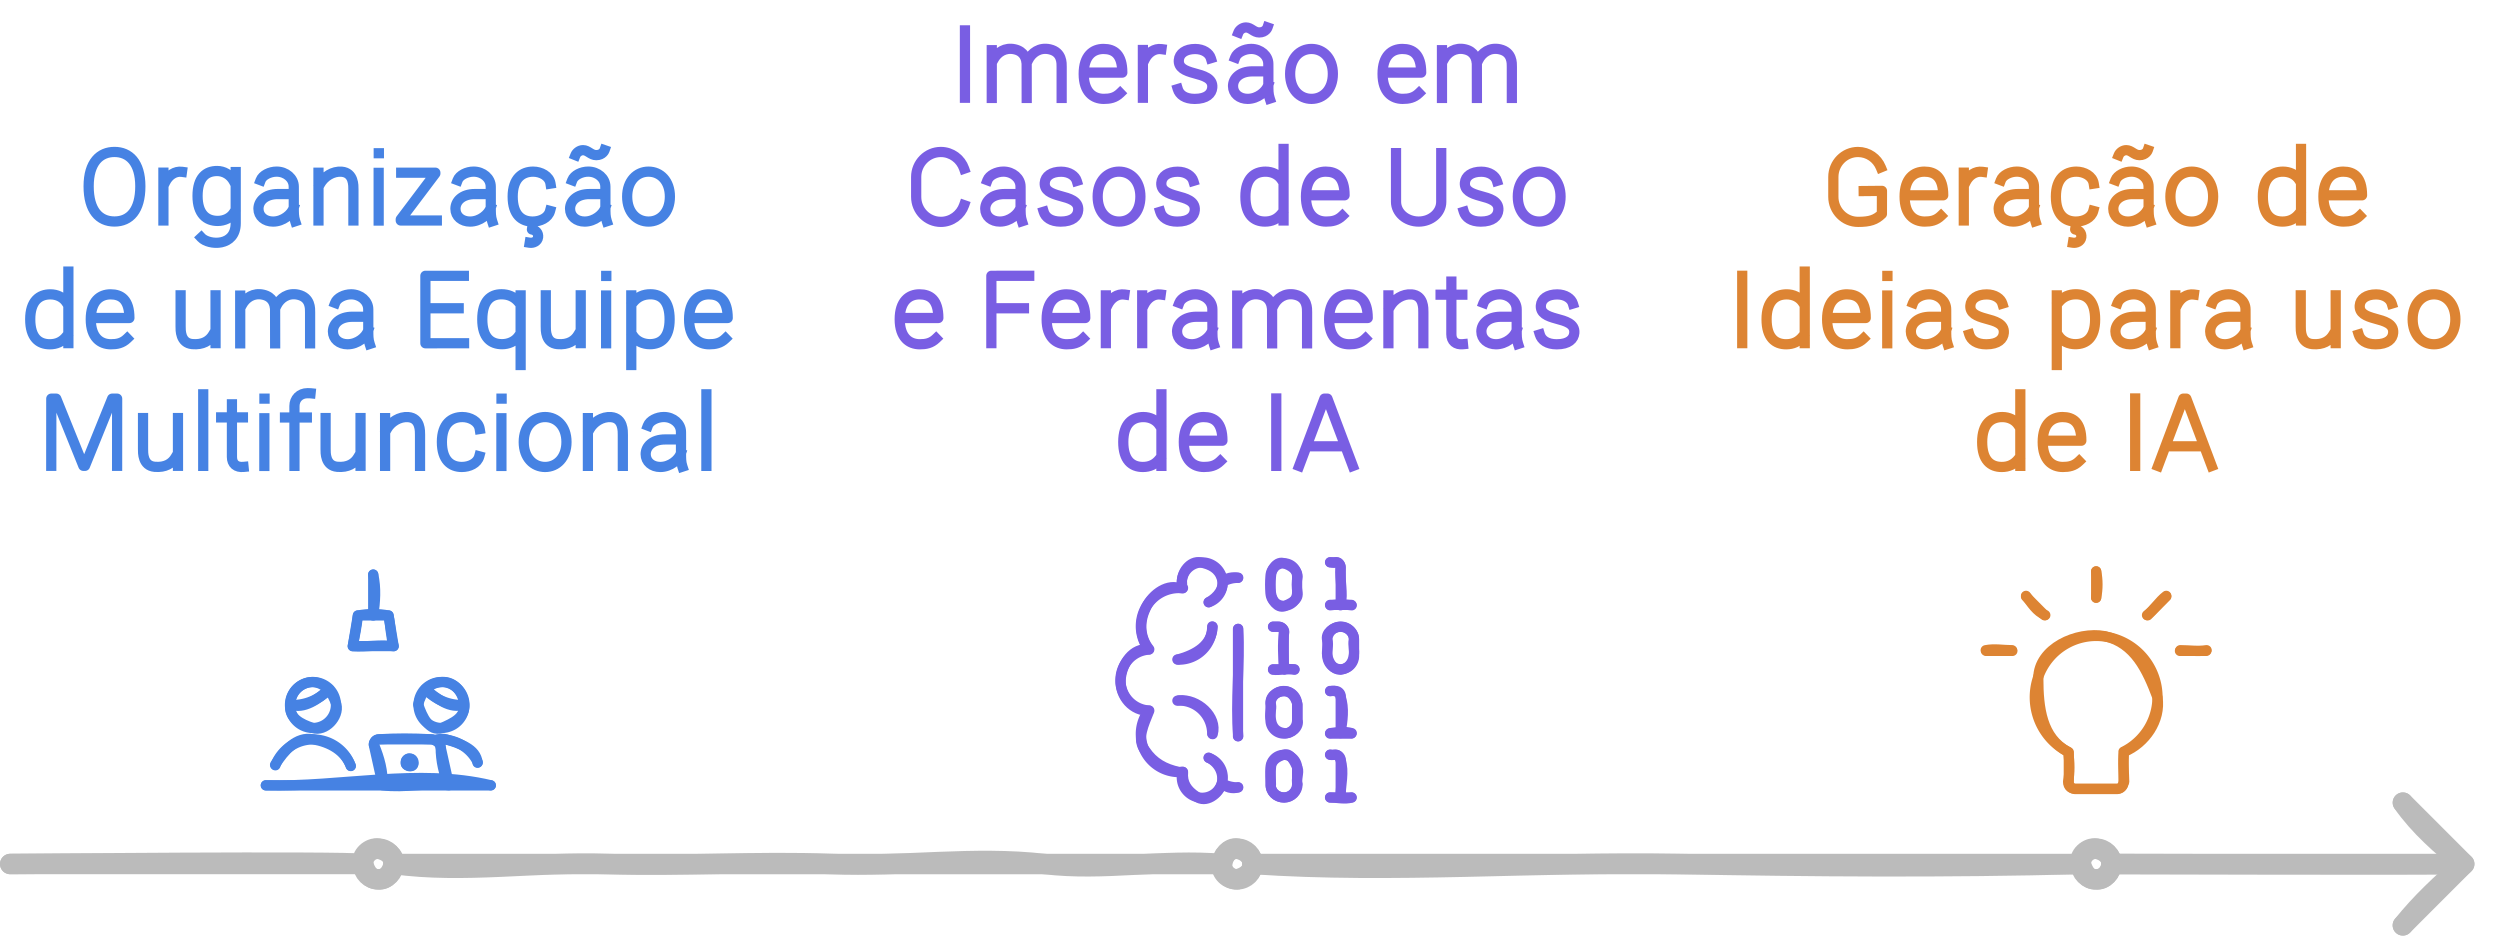 <svg width="489" height="183" viewBox="0 0 489 183" style="fill:none;stroke:none;fill-rule:evenodd;clip-rule:evenodd;stroke-linecap:round;stroke-linejoin:round;stroke-miterlimit:1.5;" version="1.1" xmlns="http://www.w3.org/2000/svg" xmlns:xlink="http://www.w3.org/1999/xlink"><g id="blend" style="mix-blend-mode:multiply"><g id="g-root-4.head_sy_18kowu55v38qt-fill" data-item-order="-11515" data-item-id="4.head_sy_18kowu55v38qt" data-item-class="ScenePart Indexed Stroke ColorFillGray ColorStrokeGray" data-item-index="3" data-renderer-id="0" transform="matrix(1, 0, 0, 1, 460, 146.996)"></g><g id="g-root-4.cu-smallCircle_sy_v98egt5v3abr-fill" data-item-order="-11513" data-item-id="4.cu-smallCircle_sy_v98egt5v3abr" data-item-class="ScenePart Indexed Stroke ColorFillGray ColorStrokeGray" data-item-index="3" data-renderer-id="0" transform="matrix(1, 0, 0, 1, 397, 156)"></g><g id="g-root-3.s3_sy_1czvuql8372td-fill" data-item-order="-11511" data-item-id="3.s3_sy_1czvuql8372td" data-item-class="ScenePart Indexed Stroke ColorFillGray ColorStrokeGray" data-item-index="3" data-renderer-id="0" transform="matrix(1, 0, 0, 1, 403, 159)"></g><g id="g-root-2.s4_sy_1lviy4d5v3abl-fill" data-item-order="-11509" data-item-id="2.s4_sy_1lviy4d5v3abl" data-item-class="ScenePart Indexed Stroke ColorFillGray ColorStrokeGray" data-item-index="2" data-renderer-id="0" transform="matrix(1, 0, 0, 1, 235, 159)"></g><g id="g-root-2.cu-smallCircle_sy_1lviy4d5v3abm-fill" data-item-order="-11507" data-item-id="2.cu-smallCircle_sy_1lviy4d5v3abm" data-item-class="ScenePart Indexed Stroke ColorFillGray ColorStrokeGray" data-item-index="2" data-renderer-id="0" transform="matrix(1, 0, 0, 1, 229, 156)"></g><g id="g-root-1.cu-smallCircle_sy_1qbcg8t5v39jc-fill" data-item-order="-11505" data-item-id="1.cu-smallCircle_sy_1qbcg8t5v39jc" data-item-class="ScenePart Indexed Indexed_1 Stroke ColorFillGray ColorStrokeGray" data-item-index="1" data-renderer-id="0" transform="matrix(1, 0, 0, 1, 61, 156)"></g><g id="g-root-1.s5_sy_4l2fjx5v3bba-fill" data-item-order="-11503" data-item-id="1.s5_sy_4l2fjx5v3bba" data-item-class="ScenePart Indexed Indexed_1 Stroke ColorFillGray ColorStrokeGray" data-item-index="1" data-renderer-id="0" transform="matrix(1, 0, 0, 1, 67, 159)"></g><g id="g-root-1.s6_sy_1ur5yd95v38r3-fill" data-item-order="-11501" data-item-id="1.s6_sy_1ur5yd95v38r3" data-item-class="ScenePart Indexed Indexed_1 Stroke ColorFillGray ColorStrokeGray" data-item-index="1" data-renderer-id="0" transform="matrix(1, 0, 0, 1, -8, 158.996)"></g><g id="g-root-tx_immerset_1d1rd4t5v3a4q-fill" data-item-order="0" data-item-id="tx_immerset_1d1rd4t5v3a4q" data-item-class="Label Stroke SceneTarget Indexed" data-item-index="2" data-renderer-id="0" transform="matrix(1, 0, 0, 1, 160, -9)"></g><g id="g-root-tx_formamul_hznbct5v3awz-fill" data-item-order="0" data-item-id="tx_formamul_hznbct5v3awz" data-item-class="Label Stroke SceneTarget Indexed Indexed_1" data-item-index="1" data-renderer-id="0" transform="matrix(1, 0, 0, 1, -8, 15)"></g><g id="g-root-tx_generate_v98egt5v3abs-fill" data-item-order="0" data-item-id="tx_generate_v98egt5v3abs" data-item-class="Label Stroke SceneTarget Indexed" data-item-index="3" data-renderer-id="0" transform="matrix(1, 0, 0, 1, 322, 15)"></g><g id="g-root-1_4hy24d5v62h6-fill" data-item-order="0" data-item-id="1_4hy24d5v62h6" data-item-class="Icon Stroke SceneTarget Indexed Indexed_1" data-item-index="1" data-renderer-id="0" transform="matrix(1, 0, 0, 1, 40, 99)"></g><g id="g-root-codi_qof3nh5v639d-fill" data-item-order="0" data-item-id="codi_qof3nh5v639d" data-item-class="Icon Stroke SceneTarget Indexed" data-item-index="2" data-renderer-id="0" transform="matrix(1, 0, 0, 1, 208, 99)"></g><g id="g-root-on_zqaurh5v4pvr-fill" data-item-order="0" data-item-id="on_zqaurh5v4pvr" data-item-class="Icon Stroke SceneTarget Indexed" data-item-index="3" data-renderer-id="0" transform="matrix(1, 0, 0, 1, 376, 99)"></g><g id="g-root-4.head_sy_18kowu55v38qt-stroke" data-item-order="-11515" data-item-id="4.head_sy_18kowu55v38qt" data-item-class="ScenePart Indexed Stroke ColorFillGray ColorStrokeGray" data-item-index="3" data-renderer-id="0" transform="matrix(1, 0, 0, 1, 460, 146.996)"><g id="4.head_sy_18kowu55v38qt-stroke" fill="none" stroke-linecap="round" stroke-linejoin="round" stroke-miterlimit="1.5" stroke="#bbbbbb" stroke-width="4" transform="matrix(1, 0, 0, 1, -2, -2.996)"><g xmlns="http://www.w3.org/2000/svg" transform="translate(-612, -239)"><path d="M 624 276 C 627.5 271.6 631.7 267.7 636 264 C 631.6 260.4 627.2 256.6 624 252"></path><path d="M624 275.996L636 263.988L624.016 251.996"></path></g></g></g><g id="g-root-4.cu-smallCircle_sy_v98egt5v3abr-stroke" data-item-order="-11513" data-item-id="4.cu-smallCircle_sy_v98egt5v3abr" data-item-class="ScenePart Indexed Stroke ColorFillGray ColorStrokeGray" data-item-index="3" data-renderer-id="0" transform="matrix(1, 0, 0, 1, 397, 156)"><g id="4.cu-smallCircle_sy_v98egt5v3abr-stroke" fill="none" stroke-linecap="round" stroke-linejoin="round" stroke-miterlimit="1.5" stroke="#bbbbbb" stroke-width="4" transform="matrix(1, 0, 0, 1, -2, -2)"><g xmlns="http://www.w3.org/2000/svg" transform="translate(-549, -249)"><path d="M 564 267 C 565.6 267.2 566.9 265.6 567 264 C 567.1 262.3 565.6 261.3 564 261 C 562.4 260.7 560.5 262.4 561 264 C 561.5 265.6 562.3 267.1 564 267"></path><path d="M564 267C565.657 267 567 265.657 567 264C567 262.343 565.657 261 564 261C562.343 261 561 262.343 561 264C561 265.657 562.343 267 564 267Z"></path></g></g></g><g id="g-root-3.s3_sy_1czvuql8372td-stroke" data-item-order="-11511" data-item-id="3.s3_sy_1czvuql8372td" data-item-class="ScenePart Indexed Stroke ColorFillGray ColorStrokeGray" data-item-index="3" data-renderer-id="0" transform="matrix(1, 0, 0, 1, 403, 159)"><g id="3.s3_sy_1czvuql8372td-stroke" fill="none" stroke-linecap="round" stroke-linejoin="round" stroke-miterlimit="1.5" stroke="#bbbbbb" stroke-width="4" transform="matrix(1, 0, 0, 1, -2, -2)"><g xmlns="http://www.w3.org/2000/svg" transform="translate(-555, -252)"><path d="M 567 264 C 567 264 631.9 264.2 635 264"></path><path d="M567 264C567 264 631.885 264 635 264"></path></g></g></g><g id="g-root-2.s4_sy_1lviy4d5v3abl-stroke" data-item-order="-11509" data-item-id="2.s4_sy_1lviy4d5v3abl" data-item-class="ScenePart Indexed Stroke ColorFillGray ColorStrokeGray" data-item-index="2" data-renderer-id="0" transform="matrix(1, 0, 0, 1, 235, 159)"><g id="2.s4_sy_1lviy4d5v3abl-stroke" fill="none" stroke-linecap="round" stroke-linejoin="round" stroke-miterlimit="1.5" stroke="#bbbbbb" stroke-width="4" transform="matrix(1, 0, 0, 1, -2, -2)"><g xmlns="http://www.w3.org/2000/svg" transform="translate(-387, -252)"><path d="M 399 264 C 426.6 265.9 454.4 263.5 482 264 C 508.3 264.5 534.7 264.7 561 264"></path><path d="M399 264H561"></path></g></g></g><g id="g-root-2.cu-smallCircle_sy_1lviy4d5v3abm-stroke" data-item-order="-11507" data-item-id="2.cu-smallCircle_sy_1lviy4d5v3abm" data-item-class="ScenePart Indexed Stroke ColorFillGray ColorStrokeGray" data-item-index="2" data-renderer-id="0" transform="matrix(1, 0, 0, 1, 229, 156)"><g id="2.cu-smallCircle_sy_1lviy4d5v3abm-stroke" fill="none" stroke-linecap="round" stroke-linejoin="round" stroke-miterlimit="1.5" stroke="#bbbbbb" stroke-width="4" transform="matrix(1, 0, 0, 1, -2, -2)"><g xmlns="http://www.w3.org/2000/svg" transform="translate(-381, -249)"><path d="M 396 267 C 397.6 266.6 399 265.7 399 264 C 399 262.3 397.6 261.3 396 261 C 394.4 260.7 393.3 262.4 393 264 C 392.7 265.6 394.3 267.1 396 267"></path><path d="M396 267C397.657 267 399 265.657 399 264C399 262.343 397.657 261 396 261C394.343 261 393 262.343 393 264C393 265.657 394.343 267 396 267Z"></path></g></g></g><g id="g-root-1.cu-smallCircle_sy_1qbcg8t5v39jc-stroke" data-item-order="-11505" data-item-id="1.cu-smallCircle_sy_1qbcg8t5v39jc" data-item-class="ScenePart Indexed Indexed_1 Stroke ColorFillGray ColorStrokeGray" data-item-index="1" data-renderer-id="0" transform="matrix(1, 0, 0, 1, 61, 156)"><g id="1.cu-smallCircle_sy_1qbcg8t5v39jc-stroke" fill="none" stroke-linecap="round" stroke-linejoin="round" stroke-miterlimit="1.5" stroke="#bbbbbb" stroke-width="4" transform="matrix(1, 0, 0, 1, -2, -2)"><g xmlns="http://www.w3.org/2000/svg" transform="translate(-213, -249)"><path d="M 228 267 C 229.6 267.2 230.7 265.6 231 264 C 231.3 262.4 229.6 261.3 228 261 C 226.4 260.7 224.5 262.4 225 264 C 225.5 265.6 226.3 267 228 267"></path><path d="M228 267C229.657 267 231 265.657 231 264C231 262.343 229.657 261 228 261C226.343 261 225 262.343 225 264C225 265.657 226.343 267 228 267Z"></path></g></g></g><g id="g-root-1.s5_sy_4l2fjx5v3bba-stroke" data-item-order="-11503" data-item-id="1.s5_sy_4l2fjx5v3bba" data-item-class="ScenePart Indexed Indexed_1 Stroke ColorFillGray ColorStrokeGray" data-item-index="1" data-renderer-id="0" transform="matrix(1, 0, 0, 1, 67, 159)"><g id="1.s5_sy_4l2fjx5v3bba-stroke" fill="none" stroke-linecap="round" stroke-linejoin="round" stroke-miterlimit="1.5" stroke="#bbbbbb" stroke-width="4" transform="matrix(1, 0, 0, 1, -2, -2)"><g xmlns="http://www.w3.org/2000/svg" transform="translate(-219, -252)"><path d="M 231 264 C 244.8 265.9 258.8 263.5 272.7 264 C 287.3 264.5 302 263.4 316.6 264 C 330.5 264.6 344.5 262.4 358.3 264 C 369.8 265.4 381.5 263 393 264"></path><path d="M231 264H393"></path></g></g></g><g id="g-root-1.s6_sy_1ur5yd95v38r3-stroke" data-item-order="-11501" data-item-id="1.s6_sy_1ur5yd95v38r3" data-item-class="ScenePart Indexed Indexed_1 Stroke ColorFillGray ColorStrokeGray" data-item-index="1" data-renderer-id="0" transform="matrix(1, 0, 0, 1, -8, 158.996)"><g id="1.s6_sy_1ur5yd95v38r3-stroke" fill="none" stroke-linecap="round" stroke-linejoin="round" stroke-miterlimit="1.5" stroke="#bbbbbb" stroke-width="4" transform="matrix(1, 0, 0, 1, -2, -2.996)"><g xmlns="http://www.w3.org/2000/svg" transform="translate(-144, -251)"><path d="M 156 264 C 156 264 221.9 263.4 225 264"></path><path d="M156 263.996C156 263.996 221.837 263.996 224.998 263.996"></path></g></g></g><g id="g-root-tx_immerset_1d1rd4t5v3a4q-stroke" data-item-order="0" data-item-id="tx_immerset_1d1rd4t5v3a4q" data-item-class="Label Stroke SceneTarget Indexed" data-item-index="2" data-renderer-id="0" transform="matrix(1, 0, 0, 1, 160, -9)"><g id="tx_immerset_1d1rd4t5v3a4q-stroke" fill="none" stroke-linecap="square" stroke-linejoin="miter" stroke-miterlimit="4" stroke="#795ee3" stroke-width="2" transform="matrix(1, 0, 0, 1, 3, 2)"><g xmlns="http://www.w3.org/2000/svg" transform="translate(1, 8)"><path d="M24.745 4.938V18.127 M29.99 8.814L29.99 18.162M36.824 18.162L36.813 11.47C36.749 10.526 36.382 9.078 34.508 8.649C32.568 8.205 31.088 9.248 30.352 10.595M43.659 18.162V12.108C43.659 11.396 43.774 9.206 41.343 8.649C39.314 8.184 37.779 9.347 37.079 10.783 M55.087 17.218C54.114 18.155 53.089 18.339 51.904 18.339C49.835 18.339 47.972 17.028 47.972 13.456C47.972 9.884 49.781 8.573 51.85 8.573C53.918 8.573 55.522 9.63 55.522 13.201H48.302 M63.175 8.609C61.794 8.419 60.546 9.319 59.904 10.619M59.549 8.773V18.123 M72.838 10.381C72.542 9.404 71.388 8.584 69.778 8.584C67.89 8.584 66.67 9.447 66.579 10.751C66.474 12.246 67.708 12.822 69.638 13.339C71.332 13.797 73.275 14.277 73.121 16.122C73.022 17.311 72.045 18.346 69.688 18.346C67.782 18.346 66.705 17.53 66.37 16.424 M78.236 5.346C78.419 4.888 79.012 4.37 79.723 4.37C80.69 4.37 81.242 5.346 82.3 5.346C83.589 5.346 83.924 4.371 83.924 4.371M77.608 10.246C77.972 9.28 79.388 8.567 80.728 8.567C82.582 8.567 84.084 9.88 84.084 11.499L84.09 12.957V15.571C84.09 16.614 84.065 17.353 84.367 18.278M83.71 12.957H80.982C78.479 12.957 77.179 14.343 77.179 15.837C77.179 17.331 78.417 18.341 80.033 18.341C82.015 18.341 83.641 16.888 84.041 15.732 M96.707 13.457C96.707 16.522 94.836 18.34 92.528 18.34C90.22 18.34 88.349 16.522 88.349 13.457C88.349 10.392 90.22 8.573 92.528 8.573C94.836 8.573 96.707 10.392 96.707 13.457Z M113.547 17.218C112.574 18.155 111.549 18.339 110.364 18.339C108.295 18.339 106.432 17.028 106.432 13.456C106.432 9.884 108.241 8.573 110.31 8.573C112.378 8.573 113.982 9.63 113.982 13.201H106.762 M118.05 8.814L118.05 18.162M124.884 18.162L124.873 11.47C124.809 10.526 124.442 9.078 122.568 8.649C120.628 8.205 119.148 9.248 118.412 10.595M131.719 18.162V12.108C131.719 11.396 131.834 9.206 129.403 8.649C127.374 8.184 125.839 9.347 125.139 10.783 M24.582 39.13C23.921 41.034 22.133 42.398 20.03 42.398C17.365 42.398 15.204 40.207 15.204 37.504V33.621C15.204 30.918 17.365 28.727 20.03 28.727C22.133 28.727 23.921 30.091 24.582 31.995 M29.143 34.246C29.507 33.28 30.923 32.567 32.263 32.567C34.117 32.567 35.619 33.88 35.619 35.499L35.625 36.957V39.571C35.625 40.614 35.6 41.353 35.901 42.278M35.245 36.957H32.517C30.014 36.957 28.714 38.343 28.714 39.837C28.714 41.331 29.952 42.341 31.568 42.341C33.55 42.341 35.176 40.888 35.576 39.732 M46.613 34.381C46.317 33.404 45.163 32.584 43.553 32.584C41.665 32.584 40.445 33.447 40.354 34.751C40.249 36.246 41.483 36.822 43.413 37.339C45.107 37.797 47.05 38.277 46.896 40.122C46.797 41.31 45.82 42.346 43.463 42.346C41.557 42.346 40.48 41.53 40.145 40.424 M59.062 37.457C59.062 40.522 57.191 42.34 54.883 42.34C52.575 42.34 50.704 40.522 50.704 37.457C50.704 34.392 52.575 32.573 54.883 32.573C57.191 32.573 59.062 34.392 59.062 37.457Z M69.413 34.381C69.117 33.404 67.963 32.584 66.353 32.584C64.465 32.584 63.245 33.447 63.154 34.751C63.049 36.246 64.283 36.822 66.213 37.339C67.907 37.797 69.85 38.277 69.696 40.122C69.597 41.31 68.62 42.346 66.263 42.346C64.357 42.346 63.28 41.53 62.945 40.424 M87.065 42.124V28.123M86.705 40.773C85.843 41.871 84.745 42.34 83.435 42.34C81.254 42.34 79.602 41.029 79.602 37.458C79.602 33.886 81.359 32.575 83.541 32.575C84.81 32.575 86.02 33.114 86.705 34.175 M98.562 41.218C97.589 42.155 96.564 42.339 95.379 42.339C93.31 42.339 91.447 41.028 91.447 37.456C91.447 33.884 93.256 32.573 95.325 32.573C97.393 32.573 98.997 33.63 98.997 37.201H91.777 M109.064 28.947V38.478C109.064 40.611 111.044 42.34 113.486 42.34C115.928 42.34 117.907 40.611 117.907 38.478V28.947 M128.793 34.381C128.497 33.404 127.343 32.584 125.733 32.584C123.845 32.584 122.625 33.447 122.534 34.751C122.429 36.246 123.663 36.822 125.593 37.339C127.287 37.797 129.23 38.277 129.076 40.122C128.977 41.31 128 42.346 125.643 42.346C123.737 42.346 122.66 41.53 122.325 40.424 M141.242 37.457C141.242 40.522 139.371 42.34 137.063 42.34C134.755 42.34 132.884 40.522 132.884 37.457C132.884 34.392 134.755 32.573 137.063 32.573C139.371 32.573 141.242 34.392 141.242 37.457Z M19.102 65.218C18.129 66.155 17.104 66.339 15.919 66.339C13.85 66.339 11.986 65.028 11.986 61.456C11.986 57.884 13.796 56.573 15.865 56.573C17.933 56.573 19.537 57.63 19.537 61.201H12.317 M37.319 52.945C35.919 52.945 30.859 52.95 29.911 52.95V66.124M36.287 59.297H30.348 M47.842 65.218C46.869 66.155 45.844 66.339 44.659 66.339C42.59 66.339 40.726 65.028 40.726 61.456C40.726 57.884 42.536 56.573 44.605 56.573C46.673 56.573 48.277 57.63 48.277 61.201H41.057 M55.93 56.609C54.549 56.419 53.301 57.319 52.659 58.619M52.304 56.773V66.123 M63.04 56.609C61.659 56.419 60.411 57.319 59.769 58.619M59.414 56.773V66.123 M66.663 58.246C67.027 57.28 68.443 56.567 69.783 56.567C71.637 56.567 73.139 57.88 73.139 59.499L73.145 60.957V63.571C73.145 64.614 73.12 65.353 73.422 66.278M72.765 60.957H70.037C67.534 60.957 66.234 62.343 66.234 63.837C66.234 65.332 67.472 66.341 69.088 66.341C71.07 66.341 72.696 64.888 73.096 63.732 M77.995 56.814L77.995 66.162M84.829 66.162L84.818 59.47C84.754 58.526 84.387 57.078 82.513 56.649C80.573 56.205 79.093 57.248 78.357 58.595M91.664 66.162V60.108C91.664 59.396 91.779 57.206 89.348 56.649C87.319 56.184 85.785 57.347 85.084 58.783 M103.092 65.218C102.119 66.155 101.094 66.339 99.909 66.339C97.84 66.339 95.977 65.028 95.977 61.456C95.977 57.884 97.786 56.573 99.855 56.573C101.923 56.573 103.527 57.63 103.527 61.201H96.307 M107.574 56.78L107.574 66.128M114.408 66.128V60.074C114.408 59.362 114.504 56.79 112.121 56.587C110.363 56.437 108.674 57.562 107.898 58.956 M122.154 66.326C120.745 66.466 119.887 65.732 119.887 64.387V54.081M122.037 56.642H120.273M117.777 56.642H119.51 M126.183 58.246C126.547 57.28 127.963 56.567 129.303 56.567C131.157 56.567 132.659 57.88 132.659 59.499L132.665 60.957V63.571C132.665 64.614 132.64 65.353 132.941 66.278M132.285 60.957H129.557C127.054 60.957 125.754 62.343 125.754 63.837C125.754 65.332 126.992 66.341 128.608 66.341C130.59 66.341 132.216 64.888 132.616 63.732 M143.653 58.381C143.357 57.404 142.203 56.584 140.593 56.584C138.705 56.584 137.485 57.447 137.394 58.751C137.289 60.246 138.523 60.822 140.453 61.339C142.147 61.797 144.09 62.277 143.936 64.122C143.837 65.311 142.86 66.346 140.503 66.346C138.597 66.346 137.52 65.53 137.185 64.424 M63.175 90.124V76.123M62.815 88.773C61.953 89.871 60.855 90.34 59.545 90.34C57.364 90.34 55.712 89.029 55.712 85.458C55.712 81.886 57.469 80.575 59.651 80.575C60.92 80.575 62.13 81.114 62.815 82.175 M74.672 89.218C73.699 90.155 72.674 90.339 71.489 90.339C69.42 90.339 67.556 89.028 67.556 85.456C67.556 81.884 69.366 80.573 71.435 80.573C73.503 80.573 75.107 81.63 75.107 85.201H67.887 M85.64 76.938V90.127 M90.109 90.145L95.057 76.973L95.645 76.973L100.609 90.145M91.926 86.294H98.785"></path></g></g></g><g id="g-root-tx_formamul_hznbct5v3awz-stroke" data-item-order="0" data-item-id="tx_formamul_hznbct5v3awz" data-item-class="Label Stroke SceneTarget Indexed Indexed_1" data-item-index="1" data-renderer-id="0" transform="matrix(1, 0, 0, 1, -8, 15)"><g id="tx_formamul_hznbct5v3awz-stroke" fill="none" stroke-linecap="square" stroke-linejoin="miter" stroke-miterlimit="4" stroke="#4682e3" stroke-width="2" transform="matrix(1, 0, 0, 1, 1, 2)"><g xmlns="http://www.w3.org/2000/svg" transform="translate(9, 8)"><path d="M15.338 11.438C15.338 16.143 17.385 18.326 20.393 18.326C23.402 18.326 25.449 16.143 25.449 11.438C25.449 6.733 23.232 4.721 20.393 4.721C17.555 4.721 15.338 6.733 15.338 11.438Z M33.59 8.609C32.209 8.419 30.961 9.319 30.319 10.619M29.964 8.773V18.123 M44.104 8.652V18.654C44.104 23.351 38.811 23.001 37.376 21.47M43.77 16.573C43.09 17.661 41.866 18.214 40.58 18.214C38.399 18.214 36.642 16.903 36.642 13.331C36.642 9.76 38.293 8.449 40.475 8.449C41.743 8.449 43.048 9.129 43.77 10.502 M48.983 10.246C49.347 9.28 50.763 8.567 52.103 8.567C53.957 8.567 55.459 9.88 55.459 11.499L55.465 12.957V15.571C55.465 16.614 55.44 17.353 55.742 18.278M55.085 12.957H52.357C49.854 12.957 48.554 14.343 48.554 15.837C48.554 17.331 49.792 18.341 51.408 18.341C53.39 18.341 55.016 16.888 55.416 15.732 M60.294 8.78L60.294 18.128M67.128 18.128V12.074C67.128 11.362 67.224 8.79 64.841 8.587C63.083 8.437 61.394 9.562 60.618 10.956 M72.083 4.971H72.107M72.067 8.804V18.145 M76.474 8.78H83.151V8.936L76.389 17.904V18.128L83.444 18.128 M87.513 10.246C87.877 9.28 89.293 8.567 90.633 8.567C92.487 8.567 93.989 9.88 93.989 11.499L93.995 12.957V15.571C93.995 16.614 93.97 17.353 94.271 18.278M93.615 12.957H90.887C88.384 12.957 87.084 14.343 87.084 15.837C87.084 17.331 88.322 18.341 89.938 18.341C91.92 18.341 93.546 16.888 93.946 15.732 M101.611 22.478C102.248 22.579 103.144 22.251 103.248 21.403C103.348 20.593 102.821 20.02 102.048 19.885L102.262 18.504M105.592 16.254C105.22 17.649 103.652 18.339 102.183 18.339C100.045 18.339 98.28 17.028 98.28 13.456C98.28 9.884 100.149 8.573 102.286 8.573C103.793 8.573 105.443 9.41 105.677 10.915 M110.561 5.346C110.744 4.888 111.337 4.37 112.048 4.37C113.015 4.37 113.567 5.346 114.625 5.346C115.914 5.346 116.249 4.371 116.249 4.371M109.933 10.246C110.297 9.28 111.713 8.567 113.053 8.567C114.907 8.567 116.409 9.88 116.409 11.499L116.415 12.957V15.571C116.415 16.614 116.39 17.353 116.691 18.278M116.035 12.957H113.307C110.804 12.957 109.504 14.343 109.504 15.837C109.504 17.331 110.742 18.341 112.358 18.341C114.34 18.341 115.966 16.888 116.366 15.732 M129.032 13.457C129.032 16.522 127.161 18.34 124.853 18.34C122.545 18.34 120.674 16.522 120.674 13.457C120.674 10.392 122.545 8.573 124.853 8.573C127.161 8.573 129.032 10.392 129.032 13.457Z M11.375 42.124V28.123M11.015 40.773C10.153 41.871 9.055 42.34 7.745 42.34C5.564 42.34 3.912 41.029 3.912 37.458C3.912 33.886 5.669 32.575 7.851 32.575C9.12 32.575 10.33 33.114 11.015 34.175 M22.872 41.218C21.899 42.155 20.874 42.339 19.689 42.339C17.62 42.339 15.756 41.028 15.756 37.456C15.756 33.884 17.566 32.573 19.635 32.573C21.703 32.573 23.307 33.63 23.307 37.201H16.087 M40.162 42.115L40.161 32.767M33.327 32.767L33.327 38.821C33.327 39.532 33.232 42.096 35.614 42.307C37.705 42.493 38.978 41.653 39.68 40.47 M44.985 32.814L44.985 42.162M51.819 42.162L51.808 35.47C51.744 34.526 51.377 33.078 49.503 32.649C47.563 32.205 46.083 33.248 45.347 34.595M58.654 42.162V36.108C58.654 35.396 58.769 33.206 56.338 32.649C54.309 32.184 52.774 33.347 52.074 34.783 M63.553 34.246C63.917 33.28 65.333 32.567 66.673 32.567C68.527 32.567 70.029 33.88 70.029 35.499L70.035 36.957V39.571C70.035 40.614 70.01 41.353 70.311 42.278M69.655 36.957H66.927C64.424 36.957 63.124 38.343 63.124 39.837C63.124 41.331 64.362 42.341 65.978 42.341C67.96 42.341 69.586 40.888 69.986 39.732 M88.772 42.137L81.209 42.142V28.95C82.157 28.95 87.331 28.95 88.731 28.95M87.719 35.297H81.673 M99.835 32.774V46.393M99.414 34.057C98.537 33.008 97.378 32.558 96.096 32.558C93.915 32.558 92.336 33.904 92.336 37.476C92.336 41.047 94.021 42.323 96.202 42.323C97.441 42.323 98.694 41.81 99.414 40.8 M111.592 42.115L111.591 32.767M104.757 32.767L104.757 38.821C104.757 39.532 104.662 42.096 107.044 42.307C109.135 42.493 110.408 41.653 111.11 40.47 M116.573 28.971H116.597M116.557 32.804V42.145 M121.478 32.774V46.393M121.844 34.124C122.727 33.027 123.908 32.558 125.217 32.558C127.398 32.558 128.977 33.904 128.977 37.476C128.977 41.047 127.293 42.323 125.111 42.323C123.84 42.323 122.554 41.783 121.844 40.719 M139.902 41.218C138.929 42.155 137.904 42.339 136.719 42.339C134.65 42.339 132.786 41.028 132.786 37.456C132.786 33.884 134.596 32.573 136.665 32.573C138.733 32.573 140.337 33.63 140.337 37.201H133.117 M8.026 66.117L8.034 52.978H9.003L14.306 66.115H14.622L19.941 52.978H20.911L20.905 66.117 M32.812 66.115L32.811 56.767M25.977 56.767L25.977 62.821C25.977 63.532 25.882 66.096 28.264 66.308C30.355 66.493 31.628 65.653 32.33 64.47 M37.751 52.125V66.126 M45.634 66.326C44.225 66.466 43.367 65.732 43.367 64.387V54.081M45.517 56.642H43.753M41.257 56.642H42.99 M49.723 52.971H49.747M49.707 56.804V66.145 M58.749 51.926C58.581 51.908 58.3 51.907 58.172 51.907C56.593 51.907 55.595 53.035 55.595 54.425V66.129M58.02 56.664H55.931M53.743 56.664H55.269 M68.522 66.115L68.521 56.767M61.687 56.767L61.687 62.821C61.687 63.532 61.592 66.096 63.974 66.308C66.065 66.493 67.338 65.653 68.04 64.47 M73.324 56.78L73.324 66.128M80.158 66.128V60.074C80.158 59.362 80.254 56.79 77.871 56.587C76.113 56.437 74.424 57.562 73.648 58.956 M91.747 64.254C91.375 65.649 89.807 66.339 88.338 66.339C86.201 66.339 84.435 65.028 84.435 61.456C84.435 57.884 86.304 56.573 88.442 56.573C89.949 56.573 91.599 57.41 91.832 58.915 M96.093 52.971H96.117M96.077 56.804V66.145 M108.802 61.457C108.802 64.522 106.931 66.34 104.623 66.34C102.315 66.34 100.444 64.522 100.444 61.457C100.444 58.392 102.315 56.573 104.623 56.573C106.931 56.573 108.802 58.392 108.802 61.457Z M112.994 56.78L112.994 66.128M119.828 66.128V60.074C119.828 59.362 119.924 56.79 117.541 56.587C115.783 56.437 114.094 57.562 113.318 58.956 M124.723 58.246C125.087 57.28 126.503 56.567 127.843 56.567C129.697 56.567 131.199 57.88 131.199 59.499L131.205 60.957V63.571C131.205 64.614 131.18 65.353 131.481 66.278M130.825 60.957H128.097C125.594 60.957 124.294 62.343 124.294 63.837C124.294 65.332 125.532 66.341 127.148 66.341C129.13 66.341 130.756 64.888 131.156 63.732 M136.171 52.125V66.126"></path></g></g></g><g id="g-root-tx_generate_v98egt5v3abs-stroke" data-item-order="0" data-item-id="tx_generate_v98egt5v3abs" data-item-class="Label Stroke SceneTarget Indexed" data-item-index="3" data-renderer-id="0" transform="matrix(1, 0, 0, 1, 322, 15)"><g id="tx_generate_v98egt5v3abs-stroke" fill="none" stroke-linecap="square" stroke-linejoin="miter" stroke-miterlimit="4" stroke="#dd8433" stroke-width="2" transform="matrix(1, 0, 0, 1, 6, 2)"><g xmlns="http://www.w3.org/2000/svg" transform="translate(4, 8)"><path d="M32.537 12.37L36.111 12.336L36.1 16.847C34.893 18.019 33.746 18.398 31.429 18.398C28.764 18.398 26.603 16.207 26.603 13.504V9.621C26.603 6.918 28.764 4.727 31.429 4.727C33.436 4.727 35.158 5.97 35.885 7.74 M47.657 17.218C46.684 18.155 45.659 18.339 44.474 18.339C42.405 18.339 40.542 17.028 40.542 13.456C40.542 9.884 42.351 8.573 44.42 8.573C46.488 8.573 48.092 9.63 48.092 13.201H40.872 M55.745 8.609C54.364 8.419 53.116 9.319 52.474 10.619M52.119 8.773V18.123 M59.368 10.246C59.732 9.28 61.148 8.567 62.488 8.567C64.342 8.567 65.844 9.88 65.844 11.499L65.85 12.957V15.571C65.85 16.614 65.825 17.353 66.127 18.278M65.47 12.957H62.742C60.239 12.957 58.939 14.343 58.939 15.837C58.939 17.331 60.177 18.341 61.793 18.341C63.775 18.341 65.401 16.888 65.801 15.732 M73.466 22.478C74.103 22.579 74.999 22.251 75.103 21.403C75.203 20.593 74.676 20.02 73.903 19.885L74.117 18.504M77.447 16.254C77.075 17.649 75.507 18.339 74.038 18.339C71.9 18.339 70.135 17.028 70.135 13.456C70.135 9.884 72.004 8.573 74.141 8.573C75.648 8.573 77.298 9.41 77.532 10.915 M82.416 5.346C82.599 4.888 83.192 4.37 83.903 4.37C84.87 4.37 85.422 5.346 86.48 5.346C87.769 5.346 88.104 4.371 88.104 4.371M81.788 10.246C82.152 9.28 83.568 8.567 84.908 8.567C86.762 8.567 88.264 9.88 88.264 11.499L88.27 12.957V15.571C88.27 16.614 88.245 17.353 88.547 18.278M87.89 12.957H85.162C82.659 12.957 81.359 14.343 81.359 15.837C81.359 17.331 82.597 18.341 84.213 18.341C86.195 18.341 87.821 16.888 88.221 15.732 M100.887 13.457C100.887 16.522 99.016 18.34 96.708 18.34C94.4 18.34 92.529 16.522 92.529 13.457C92.529 10.392 94.4 8.573 96.708 8.573C99.016 8.573 100.887 10.392 100.887 13.457Z M118.08 18.124V4.123M117.72 16.773C116.858 17.871 115.76 18.34 114.45 18.34C112.269 18.34 110.617 17.029 110.617 13.458C110.617 9.886 112.374 8.575 114.556 8.575C115.825 8.575 117.035 9.114 117.72 10.175 M129.577 17.218C128.604 18.155 127.579 18.339 126.394 18.339C124.325 18.339 122.462 17.028 122.462 13.456C122.462 9.884 124.271 8.573 126.34 8.573C128.408 8.573 130.012 9.63 130.012 13.201H122.792 M8.78 28.938V42.127 M21.005 42.124V28.123M20.645 40.773C19.783 41.871 18.685 42.34 17.375 42.34C15.194 42.34 13.542 41.029 13.542 37.458C13.542 33.886 15.299 32.575 17.481 32.575C18.75 32.575 19.96 33.114 20.645 34.175 M32.502 41.218C31.529 42.155 30.504 42.339 29.319 42.339C27.25 42.339 25.386 41.028 25.386 37.456C25.386 33.884 27.196 32.573 29.265 32.573C31.333 32.573 32.937 33.63 32.937 37.201H25.717 M37.163 28.971H37.187M37.147 32.804V42.145 M42.193 34.246C42.557 33.28 43.973 32.567 45.313 32.567C47.167 32.567 48.669 33.88 48.669 35.499L48.675 36.957V39.571C48.675 40.614 48.65 41.353 48.951 42.278M48.295 36.957H45.567C43.064 36.957 41.764 38.343 41.764 39.837C41.764 41.331 43.002 42.341 44.618 42.341C46.6 42.341 48.226 40.888 48.626 39.732 M59.663 34.381C59.367 33.404 58.213 32.584 56.603 32.584C54.715 32.584 53.495 33.447 53.404 34.751C53.299 36.246 54.533 36.822 56.463 37.339C58.157 37.797 60.1 38.277 59.946 40.122C59.847 41.31 58.87 42.346 56.513 42.346C54.607 42.346 53.53 41.53 53.195 40.424 M70.308 32.774V46.393M70.674 34.124C71.557 33.027 72.738 32.558 74.047 32.558C76.228 32.558 77.807 33.904 77.807 37.476C77.807 41.047 76.123 42.323 73.941 42.323C72.67 42.323 71.384 41.783 70.674 40.719 M82.203 34.246C82.567 33.28 83.983 32.567 85.323 32.567C87.177 32.567 88.679 33.88 88.679 35.499L88.685 36.957V39.571C88.685 40.614 88.66 41.353 88.962 42.278M88.305 36.957H85.577C83.074 36.957 81.774 38.343 81.774 39.837C81.774 41.331 83.012 42.341 84.628 42.341C86.61 42.341 88.236 40.888 88.636 39.732 M97.12 32.609C95.739 32.419 94.491 33.319 93.849 34.619M93.494 32.773V42.123 M100.743 34.246C101.107 33.28 102.523 32.567 103.863 32.567C105.717 32.567 107.219 33.88 107.219 35.499L107.225 36.957V39.571C107.225 40.614 107.2 41.353 107.502 42.278M106.845 36.957H104.117C101.614 36.957 100.314 38.343 100.314 39.837C100.314 41.331 101.552 42.341 103.168 42.341C105.15 42.341 106.776 40.888 107.176 39.732 M124.862 42.115L124.861 32.767M118.027 32.767L118.027 38.821C118.027 39.532 117.932 42.096 120.314 42.307C122.405 42.493 123.678 41.653 124.38 40.47 M135.823 34.381C135.527 33.404 134.373 32.584 132.763 32.584C130.875 32.584 129.655 33.447 129.564 34.751C129.459 36.246 130.693 36.822 132.623 37.339C134.317 37.797 136.26 38.277 136.106 40.122C136.007 41.31 135.03 42.346 132.673 42.346C130.767 42.346 129.69 41.53 129.355 40.424 M148.272 37.457C148.272 40.522 146.401 42.34 144.093 42.34C141.785 42.34 139.914 40.522 139.914 37.457C139.914 34.392 141.785 32.573 144.093 32.573C146.401 32.573 148.272 34.392 148.272 37.457Z M63.175 66.124V52.123M62.815 64.773C61.953 65.871 60.855 66.34 59.545 66.34C57.364 66.34 55.712 65.029 55.712 61.458C55.712 57.886 57.469 56.575 59.651 56.575C60.92 56.575 62.13 57.114 62.815 58.175 M74.672 65.218C73.699 66.155 72.674 66.339 71.489 66.339C69.42 66.339 67.556 65.028 67.556 61.456C67.556 57.884 69.366 56.573 71.435 56.573C73.503 56.573 75.107 57.63 75.107 61.201H67.887 M85.64 52.938V66.127 M90.109 66.145L95.057 52.973L95.645 52.973L100.609 66.145M91.926 62.294H98.785"></path></g></g></g><g id="g-root-1_4hy24d5v62h6-stroke" data-item-order="0" data-item-id="1_4hy24d5v62h6" data-item-class="Icon Stroke SceneTarget Indexed Indexed_1" data-item-index="1" data-renderer-id="0" transform="matrix(1, 0, 0, 1, 40, 99)"><g id="1_4hy24d5v62h6-stroke" fill="none" stroke-linecap="round" stroke-linejoin="round" stroke-miterlimit="1.5" stroke="#4682e3" stroke-width="1" transform="matrix(2, 0, 0, 2, -12, -12)"><g xmlns="http://www.w3.org/2000/svg" transform="translate(11, 11)"><path d="M 3.4 14.4 C 3.2 15.7 4.4 16.3 5.6 16.7 C 6.8 17.1 8.2 15.6 7.9 14.4 C 7.5 13.2 6.8 12.3 5.6 12.2 C 4.4 12.2 3.4 13.2 3.4 14.4 M 9.3 20.4 C 8.7 18.9 7.3 18.1 5.6 17.8 C 4 17.5 2.8 18.9 1.9 20.3 M 15.9 14.4 C 16.3 15.6 17 17.1 18.2 16.7 C 19.3 16.2 20.5 15.7 20.4 14.4 C 20.3 13.2 19.4 12.1 18.2 12.2 C 16.9 12.3 16.2 13.2 15.9 14.4 M 21.7 20.1 C 21.6 18.7 19.9 18.2 18.6 17.8 C 18.2 17.7 17.8 17.8 17.5 17.9 M 1 22.3 C 8.3 22.5 15.9 20.6 23 22.3 M 18.9 22.3 C 16.8 22 14.6 22.6 12.4 22.3 C 12.5 21 12.1 19.6 11.6 18.4 C 11.5 18.3 11.6 18.1 11.7 18 C 11.7 17.9 11.9 17.8 12.1 17.8 C 13.7 17.7 15.4 17.7 17.1 17.8 C 17.6 17.8 18.1 18.1 18.1 18.6 C 18.1 19.9 18.4 21.2 18.9 22.3 M 11.5 1.7 C 11.8 3 11.7 4.4 11.5 5.7 M 9.5 8.7 C 9.7 7.7 9.9 6.7 10 5.7 C 11 5.5 12 5.5 13 5.7 C 13.2 6.7 13.2 7.7 13.5 8.7 C 12.2 8.5 10.8 8.8 9.5 8.7 M 14.7 20.1 C 14.6 20.3 14.9 20.4 15.1 20.4 C 15.3 20.5 15.5 20.3 15.4 20.1 C 15.4 19.9 15.3 19.7 15.1 19.7 C 14.9 19.6 14.6 19.9 14.7 20.1 M 16.6 12.9 C 17.7 13.8 19 14.9 20.4 14.4 M 7.2 12.9 C 6.1 13.9 4.7 14.9 3.4 14.4"></path><path d="M3.361 14.448a2.247 2.247 0 1 0 4.494 0a2.247 2.247 0 1 0 -4.494 0M9.309,20.419a3.933,3.933,0,0,0-7.374-.074M15.931 14.448a2.247 2.247 0 1 0 4.494 0a2.247 2.247 0 1 0 -4.494 0M21.729,20.06a4,4,0,0,0-3.173-2.226,4.154,4.154,0,0,0-1.058.052M1 22.311L23 22.311M18.924,22.311H12.438l-.864-3.892a.5.5,0,0,1,.488-.608h5.06a1,1,0,0,1,.976.783ZM11.5 1.689L11.5 5.689M9.5 8.689L10 5.689L13 5.689L13.5 8.689L9.5 8.689ZM14.694 20.061a0.375 0.375 0 1 0 0.75 0a0.375 0.375 0 1 0 -0.75 0M16.575,12.875a4.908,4.908,0,0,0,3.85,1.573M7.211,12.875a4.908,4.908,0,0,1-3.85,1.573"></path></g></g></g><g id="g-root-codi_qof3nh5v639d-stroke" data-item-order="0" data-item-id="codi_qof3nh5v639d" data-item-class="Icon Stroke SceneTarget Indexed" data-item-index="2" data-renderer-id="0" transform="matrix(1, 0, 0, 1, 208, 99)"><g id="codi_qof3nh5v639d-stroke" fill="none" stroke-linecap="round" stroke-linejoin="round" stroke-miterlimit="1.5" stroke="#795ee3" stroke-width="1" transform="matrix(2, 0, 0, 2, -14, -14)"><g xmlns="http://www.w3.org/2000/svg" transform="translate(12, 12)"><path d="M 15.5 6.8 C 15.7 6.8 15.9 6.8 16 6.8 C 16.3 6.8 16.6 7 16.6 7.3 C 16.4 8.5 16.5 9.7 16.6 11 M 15.5 11 C 16.2 11.1 16.9 10.8 17.6 11 M 21.1 0.5 C 21.3 0.5 21.4 0.6 21.6 0.5 C 21.9 0.4 22.1 0.7 22.1 1 C 22 2.2 22.4 3.5 22.1 4.7 M 21.1 4.7 C 21.8 4.6 22.5 4.6 23.2 4.7 M 21.1 13.1 C 21.2 13.1 21.4 13 21.6 13.1 C 21.9 13.2 22 13.3 22.1 13.6 C 22.5 14.8 22.3 16 22.1 17.2 M 21.1 17.2 C 21.8 17.1 22.5 17 23.2 17.2 M 23.4 9.6 C 23.3 10.4 22.8 10.9 22.1 11 C 21.4 11 21 10.4 20.8 9.6 C 20.7 9.1 21 8.6 20.8 8.1 C 20.6 7.4 21.4 6.8 22.1 6.8 C 22.8 6.8 23.5 7.4 23.4 8.1 C 23.3 8.6 23.5 9.1 23.4 9.6 M 17.9 15.9 C 18.1 16.6 17.3 17.3 16.6 17.2 C 15.8 17.1 15.4 16.6 15.3 15.9 C 15.1 15.4 15.4 14.9 15.3 14.4 C 15.1 13.7 15.8 13.1 16.6 13.1 C 17.3 13.1 17.7 13.7 17.9 14.4 C 17.9 14.9 17.9 15.4 17.9 15.9 M 21.1 19.3 C 21.3 19.4 21.4 19.3 21.6 19.3 C 21.9 19.3 22 19.6 22.1 19.8 C 22.5 21 22.1 22.3 22.1 23.5 M 21.1 23.5 C 21.8 23.5 22.5 23.7 23.2 23.5 M 17.9 22.2 C 17.9 22.9 17.3 23.5 16.6 23.5 C 15.8 23.5 15.2 22.9 15.3 22.2 C 15.3 21.7 15.2 21.1 15.3 20.6 C 15.3 19.9 15.9 19.5 16.6 19.3 C 17.2 19.1 17.6 20 17.9 20.6 C 18.1 21.1 17.7 21.7 17.9 22.2 M 17.9 3.5 C 18 4.2 17.2 4.5 16.6 4.8 C 15.9 5 15.4 4.2 15.3 3.5 C 15.2 2.9 15.2 2.4 15.3 1.9 C 15.3 1.2 15.9 0.3 16.6 0.6 C 17.2 0.8 17.9 1.2 17.9 1.9 C 17.8 2.4 17.8 2.9 17.9 3.5 M 9.6 17.3 C 10.1 15.6 8.1 13.8 6.3 14 M 9.2 4.4 C 10.1 3.9 10.8 3 10.5 2.1 C 10.2 1.1 9.4 0.7 8.4 0.5 C 7.4 0.3 6.5 1.5 6.6 2.5 C 6.6 2.7 6.6 2.9 6.7 3 C 6.6 3 6.4 3 6.3 3 C 5 2.6 3.5 3.8 3 5.1 C 2.4 6.4 2.5 7.9 3.4 9 C 1.8 8.8 0.7 10.4 0.6 12 C 0.5 13.6 1.8 15.1 3.4 15 C 2.9 16.3 2.1 17.8 3 18.9 C 3.8 20.1 4.9 20.7 6.3 21 C 6.4 21 6.6 21 6.7 21 C 6.6 22.1 7.1 22.8 8 23.4 C 8.9 24.1 10.2 23.2 10.5 22.1 C 10.7 21.1 10.2 20.1 9.2 19.6 M 6.2 10 C 8 9.5 9.5 8.6 9.6 6.8 M 10.6 2.4 C 10.9 2 11.6 1.9 12.1 2 M 10.5 22.1 C 10.9 22.5 11.5 22.7 12.1 22.5 M 12.1 7 C 12.3 10.5 11.8 14 12.1 17.5"></path><path d="M15.513,6.784h.521a.521.521,0,0,1,.521.521v3.647M15.513 10.952L17.597 10.952M21.079.489H21.6a.521.521,0,0,1,.521.521V4.657M21.079 4.657L23.163 4.657M21.079,13.078H21.6a.521.521,0,0,1,.521.521v3.647M21.079 17.246L23.163 17.246M23.424,9.649a1.3,1.3,0,1,1-2.605,0V8.086a1.3,1.3,0,0,1,2.605,0ZM17.857,15.944a1.3,1.3,0,0,1-2.6,0V14.381a1.3,1.3,0,1,1,2.6,0ZM21.079,19.321H21.6a.521.521,0,0,1,.521.521v3.647M21.079 23.489L23.163 23.489M17.857,22.187a1.3,1.3,0,0,1-2.6,0V20.624a1.3,1.3,0,1,1,2.6,0ZM17.857,3.451a1.3,1.3,0,0,1-2.6,0V1.887a1.3,1.3,0,0,1,2.6,0ZM9.553,17.261a3.25,3.25,0,0,0-3.25-3.25c-.052,0-.1.013-.153.015M9.215,4.4A2,2,0,1,0,6.576,2.511a2,2,0,0,0,.081.533c-.111-.01-.218-.033-.331-.033A3.732,3.732,0,0,0,3.361,9.033a2.985,2.985,0,0,0,0,5.956,3.732,3.732,0,0,0,2.965,6.022c.113,0,.22-.024.331-.034a2,2,0,1,0,2.558-1.352M6.15,10c.052,0,.1.015.153.015a3.25,3.25,0,0,0,3.25-3.25M10.574,2.414a2.978,2.978,0,0,1,1.5-.4M10.485,22.108a3.325,3.325,0,0,0,1.591.4M12.076 7.011L12.076 17.511"></path></g></g></g><g id="g-root-on_zqaurh5v4pvr-stroke" data-item-order="0" data-item-id="on_zqaurh5v4pvr" data-item-class="Icon Stroke SceneTarget Indexed" data-item-index="3" data-renderer-id="0" transform="matrix(1, 0, 0, 1, 376, 99)"><g id="on_zqaurh5v4pvr-stroke" fill="none" stroke-linecap="round" stroke-linejoin="round" stroke-miterlimit="1.5" stroke="#dd8433" stroke-width="0.583" transform="matrix(3.429, 0, 0, 3.429, -31.143, -31.143)"><g xmlns="http://www.w3.org/2000/svg" transform="translate(12, 12)"><path d="M 10.5 8 C 9.9 6.4 9.2 4.9 7.5 4.5 C 5.9 4.2 3.7 5.2 3.7 6.9 C 3.7 8.6 3.9 10.3 5.4 11.1 C 5.5 11.7 5.5 12.3 5.4 12.8 C 5.4 13.1 5.6 13.2 5.8 13.2 C 6.6 13.2 7.4 13.2 8.2 13.2 C 8.4 13.2 8.5 13.1 8.6 12.8 C 8.6 12.3 8.5 11.7 8.6 11.1 C 9.8 10.6 10.7 9.3 10.5 8 M 7 0.8 C 7.1 1.3 7.1 1.8 7 2.3 M 11 2.2 C 10.6 2.5 10.3 3 9.9 3.3 M 13.3 5.3 C 12.8 5.4 12.3 5.3 11.8 5.3 M 3 2.2 C 3.3 2.6 3.6 3.1 4.1 3.3 M 0.7 5.3 C 1.2 5.2 1.7 5.3 2.2 5.3"></path><path d="M10.5,8a3.5,3.5,0,1,0-5.06,3.12v1.72a.39.39,0,0,0,.39.38H8.17a.39.39,0,0,0,.39-.38V11.09A3.5,3.5,0,0,0,10.5,8ZM7 0.81L7 2.31M11 2.24L9.94 3.31M13.28 5.34L11.78 5.34M3 2.24L4.06 3.31M0.72 5.34L2.22 5.34"></path></g></g></g></g></svg>